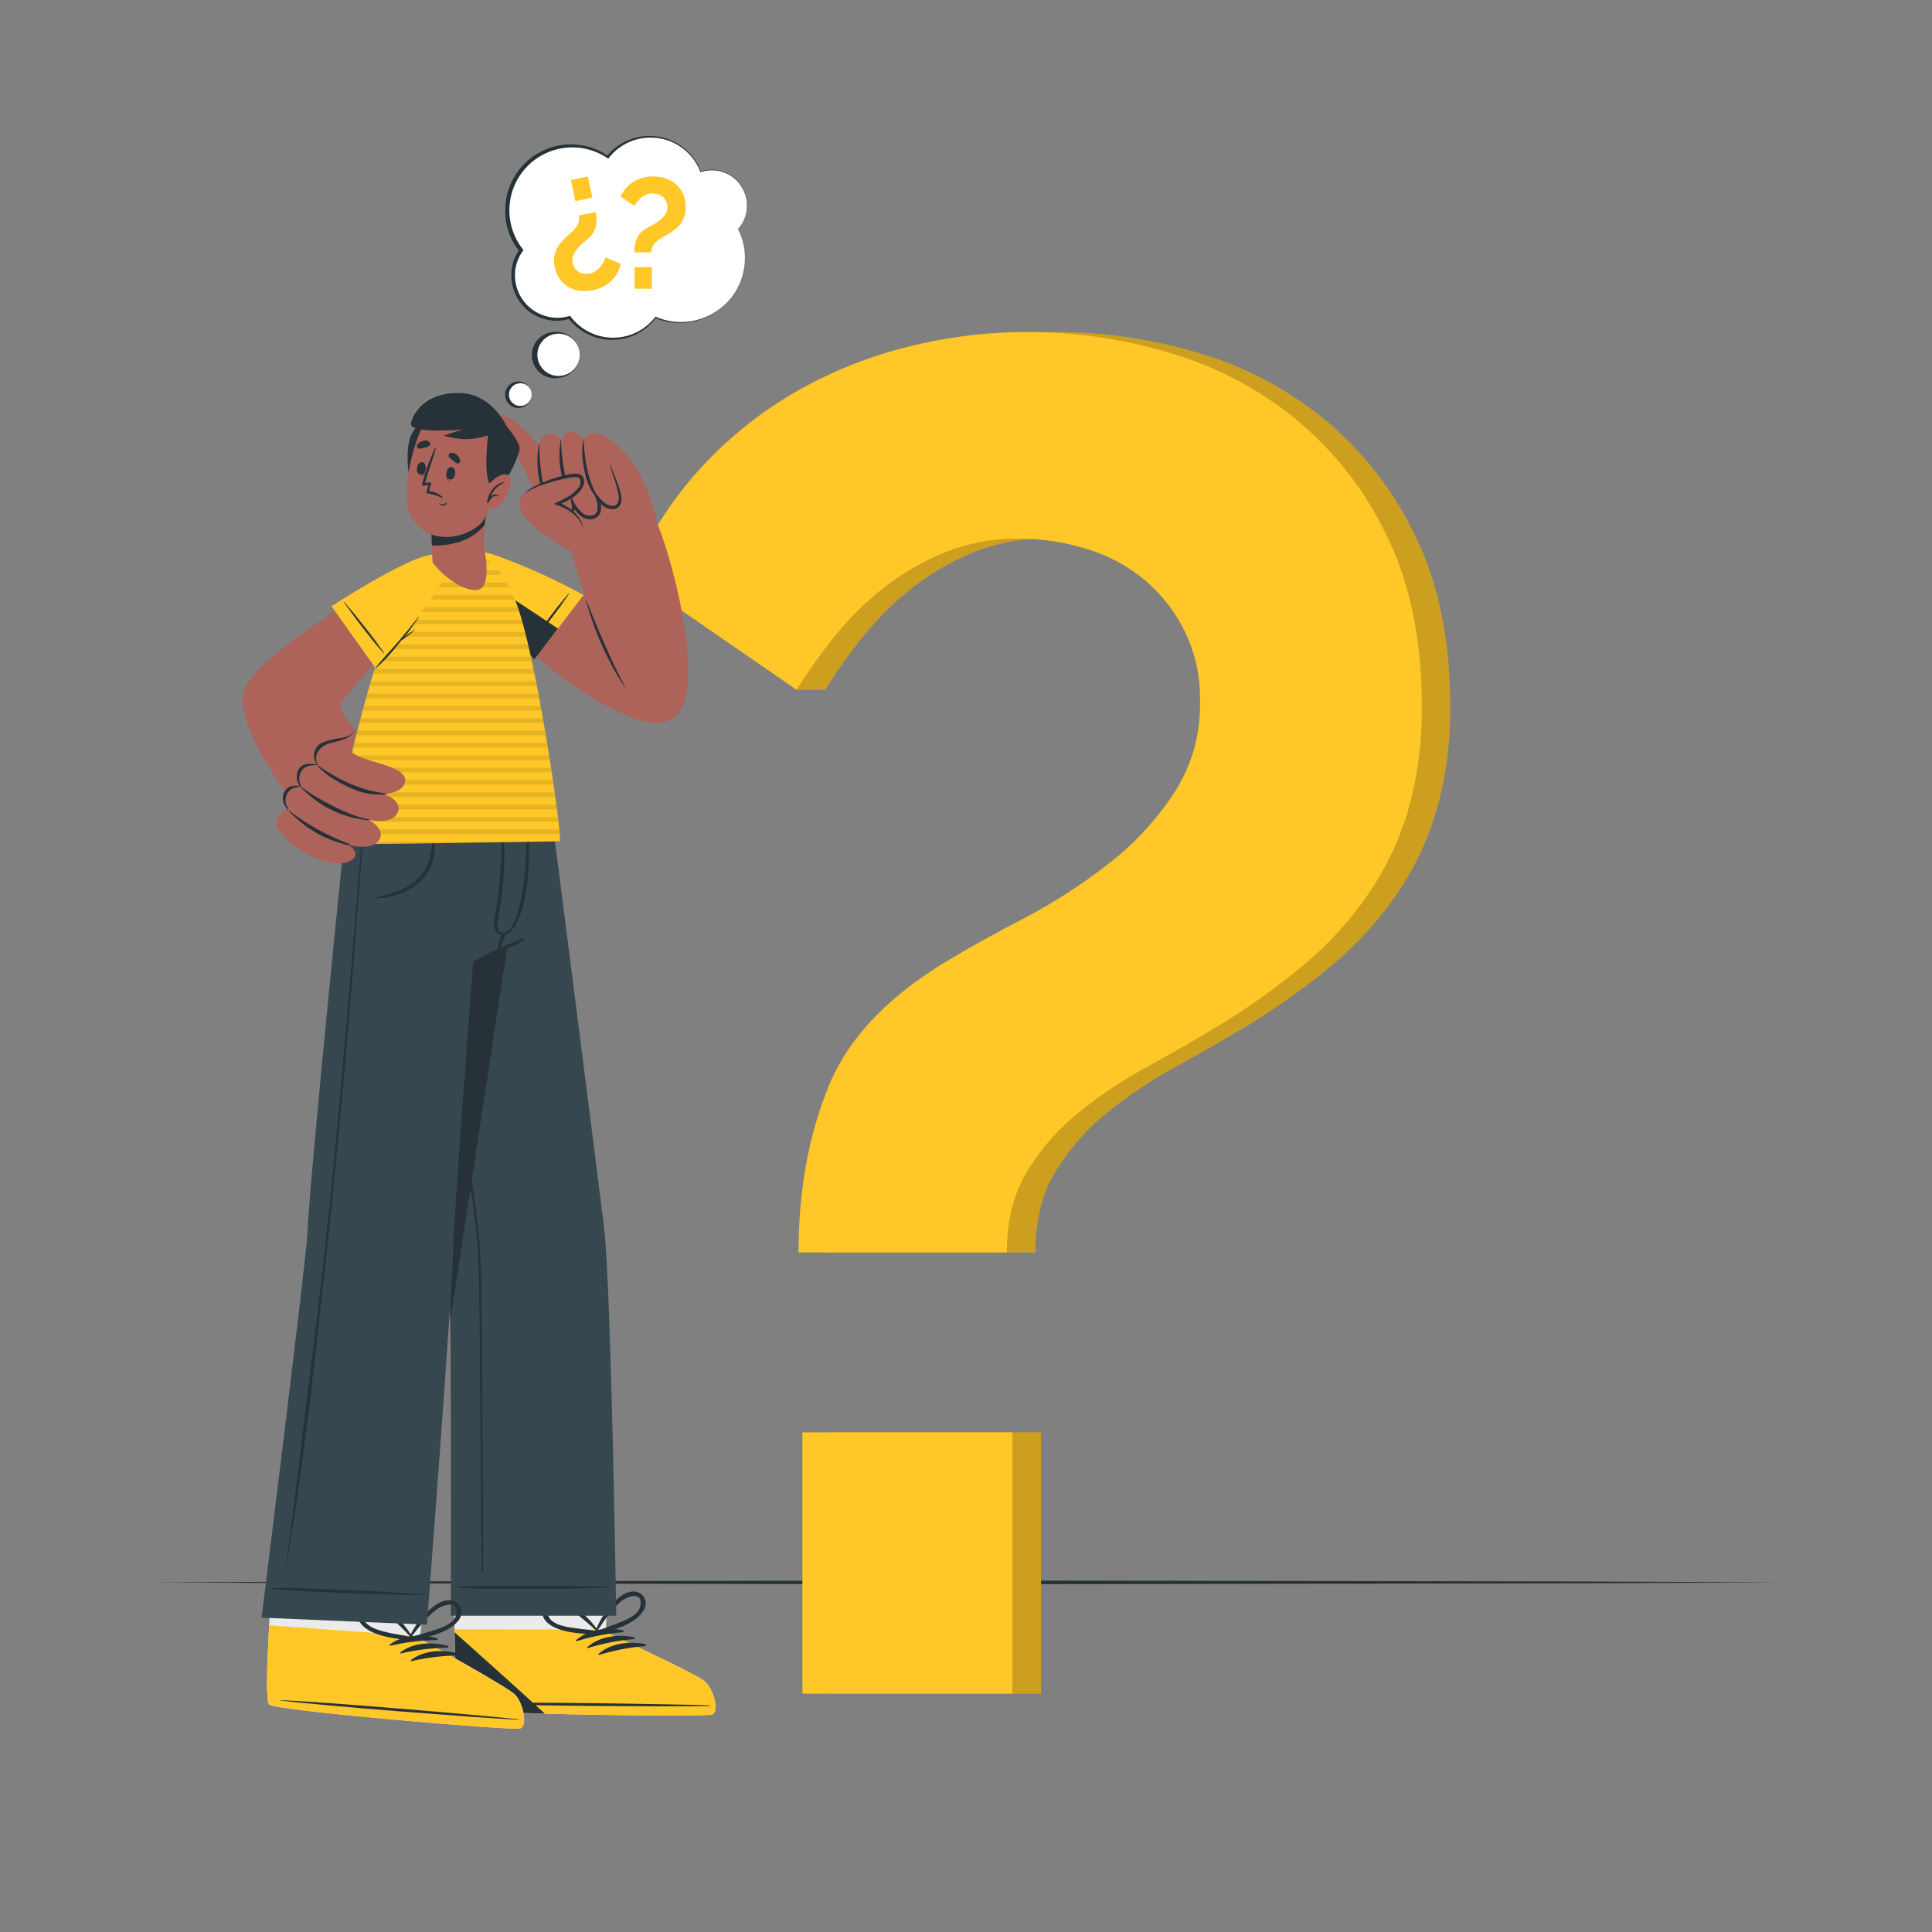 <svg viewBox="0 0 500 500" xmlns="http://www.w3.org/2000/svg" xmlns:xlink="http://www.w3.org/1999/xlink" width="500" height="500" fill="none">
    <rect x="0" y="0" width="500" height="500" fill="#808080" stroke="none"/>
    <rect id="Questions-cuate 1" width="500" height="500" x="0" y="0" />
    <g id="freepik--Floor--inject-16">
        <path id="矢量 701" d="M38.37 409.52L91.28 409.28L144.19 409.19L250 409.02L355.81 409.19L408.72 409.28L461.63 409.52L408.72 409.77L355.81 409.86L250 410.02L144.19 409.86L91.28 409.77L38.37 409.52Z" fill="rgb(38,50,56)" fill-rule="nonzero" />
    </g>
    <g id="freepik--question-mark--inject-16">
        <path id="矢量 735" d="M214 324.13C214 308.13 216.613 293.753 221.84 281C227.067 268.247 237.847 257.137 254.18 247.67C259.087 244.73 265.133 241.397 272.32 237.67C279.729 233.779 286.752 229.286 293.39 224.19C300.21 219.033 306.01 212.909 310.79 205.82C315.69 198.471 318.06 190.381 317.9 181.55C318.045 175.18 316.745 169.12 314 163.37C311.477 158.255 308.047 153.845 303.71 150.14C299.257 146.429 294.257 143.732 288.71 142.05C283.048 140.263 277.248 139.366 271.31 139.36C264.553 139.268 258.04 140.481 251.77 143C246.031 145.365 240.725 148.468 235.85 152.31C231.106 156.066 226.856 160.316 223.1 165.06C219.651 169.362 216.468 173.852 213.55 178.53L206.17 178.53L170.9 149.13C175.009 139.173 180.645 130.173 187.81 122.13C194.805 114.299 202.805 107.682 211.81 102.28C220.963 96.838 230.693 92.778 241 90.1C251.601 87.3 262.385 85.91 273.35 85.93C285.866 85.937 298.119 87.734 310.11 91.32C322.123 94.856 332.987 100.576 342.7 108.48C352.753 116.802 360.596 126.848 366.23 138.62C372.27 150.873 375.29 165.497 375.29 182.49C375.442 191.902 374.219 201.132 371.62 210.18C369.259 218.012 365.742 225.285 361.07 232C356.452 238.588 351.062 244.468 344.9 249.64C338.229 255.197 331.202 260.261 323.82 264.83C317.28 268.763 310.747 272.523 304.22 276.11C297.89 279.563 291.927 283.563 286.33 288.11C281.031 292.405 276.617 297.472 273.09 303.31C269.663 309.03 267.95 315.973 267.95 324.14L214 324.13ZM215 438.32L215 370.69L269.4 370.69L269.4 438.32L215 438.32Z" fill="rgb(255,199,39)" fill-rule="nonzero" />
        <g id="组合 14" opacity="0.2">
            <path id="矢量 736" d="M214 324.13C214 308.13 216.613 293.753 221.84 281C227.067 268.247 237.847 257.137 254.18 247.67C259.087 244.73 265.133 241.397 272.32 237.67C279.729 233.779 286.752 229.286 293.39 224.19C300.21 219.033 306.01 212.909 310.79 205.82C315.69 198.471 318.06 190.381 317.9 181.55C318.045 175.18 316.745 169.12 314 163.37C311.477 158.255 308.047 153.845 303.71 150.14C299.257 146.429 294.257 143.732 288.71 142.05C283.048 140.263 277.248 139.366 271.31 139.36C264.553 139.268 258.04 140.481 251.77 143C246.031 145.365 240.725 148.468 235.85 152.31C231.106 156.066 226.856 160.316 223.1 165.06C219.651 169.362 216.468 173.852 213.55 178.53L206.17 178.53L170.9 149.13C175.009 139.173 180.645 130.173 187.81 122.13C194.805 114.299 202.805 107.682 211.81 102.28C220.963 96.838 230.693 92.778 241 90.1C251.601 87.3 262.385 85.91 273.35 85.93C285.866 85.937 298.119 87.734 310.11 91.32C322.123 94.856 332.987 100.576 342.7 108.48C352.753 116.802 360.596 126.848 366.23 138.62C372.27 150.873 375.29 165.497 375.29 182.49C375.442 191.902 374.219 201.132 371.62 210.18C369.259 218.012 365.742 225.285 361.07 232C356.452 238.588 351.062 244.468 344.9 249.64C338.229 255.197 331.202 260.261 323.82 264.83C317.28 268.763 310.747 272.523 304.22 276.11C297.89 279.563 291.927 283.563 286.33 288.11C281.031 292.405 276.617 297.472 273.09 303.31C269.663 309.03 267.95 315.973 267.95 324.14L214 324.13ZM215 438.32L215 370.69L269.4 370.69L269.4 438.32L215 438.32Z" fill="rgb(0,0,0)" fill-rule="nonzero" />
        </g>
        <path id="矢量 737" d="M206.66 324.13C206.66 308.13 209.273 293.753 214.5 281C219.727 268.247 230.51 257.137 246.85 247.67C251.75 244.73 257.793 241.397 264.98 237.67C272.394 233.782 279.42 229.288 286.06 224.19C292.878 219.03 298.678 212.907 303.46 205.82C308.352 198.469 310.719 190.379 310.56 181.55C310.691 175.196 309.384 169.153 306.64 163.42C304.117 158.305 300.687 153.895 296.35 150.19C291.897 146.479 286.897 143.782 281.35 142.1C275.688 140.313 269.888 139.416 263.95 139.41C257.193 139.298 250.676 140.495 244.4 143C238.659 145.365 233.349 148.468 228.47 152.31C223.729 156.066 219.482 160.316 215.73 165.06C212.278 169.362 209.091 173.852 206.17 178.53L163.53 149.13C167.636 139.171 173.273 130.171 180.44 122.13C187.433 114.296 195.433 107.679 204.44 102.28C213.591 96.84 223.317 92.78 233.62 90.1C244.231 87.296 255.025 85.906 266 85.93C278.516 85.936 290.769 87.733 302.76 91.32C314.775 94.853 325.638 100.573 335.35 108.48C345.406 116.799 353.249 126.846 358.88 138.62C364.92 150.873 367.943 165.497 367.95 182.49C368.099 191.903 366.872 201.133 364.27 210.18C361.903 218.016 358.376 225.289 353.69 232C349.072 238.588 343.682 244.468 337.52 249.64C330.853 255.202 323.826 260.265 316.44 264.83C309.913 268.763 303.38 272.523 296.84 276.11C290.51 279.563 284.547 283.563 278.95 288.11C273.654 292.405 269.244 297.472 265.72 303.31C262.293 309.03 260.577 315.973 260.57 324.14L206.66 324.13ZM207.66 438.32L207.66 370.69L262 370.69L262 438.32L207.66 438.32Z" fill="rgb(255,199,39)" fill-rule="nonzero" />
    </g>
    <g id="freepik--Character--inject-16">
        <path id="矢量 738" d="M184.24 443.73C182.11 444.41 121.38 443.63 119.09 442.13C118.21 441.57 117.81 432.72 117.63 422L117.63 421.67C117.63 419.46 117.56 417.18 117.55 414.88C117.55 414.56 117.55 414.24 117.55 413.93C117.47 398.47 117.71 382.42 117.71 382.42L158.34 382.83L157.11 414L157.06 415.24L156.81 421.7L156.81 422.36C156.81 422.36 179.9 433.1 182.25 435C184.6 436.9 186.37 443.05 184.24 443.73Z" fill="rgb(173,99,89)" fill-rule="nonzero" />
        <path id="矢量 739" d="M184.24 443.73C182.11 444.41 121.38 443.63 119.09 442.13C118.21 441.57 117.81 432.72 117.63 422L117.63 421.67C117.63 419.46 117.56 417.18 117.55 414.88C117.55 414.56 117.55 414.24 117.55 413.93L157.12 414.04L157.07 415.28L156.82 421.74L156.82 422.4C156.82 422.4 179.9 433.1 182.25 435C184.6 436.9 186.37 443.05 184.24 443.73Z" fill="rgb(235,235,235)" fill-rule="nonzero" />
        <path id="矢量 740" d="M184.24 443.73C182.93 444.15 159.4 444.01 140.98 443.49C129.48 443.18 119.98 442.7 119.09 442.13C118.2 441.56 117.82 432.97 117.64 422.45C117.64 422.3 117.64 422.15 117.64 422C117.64 421.85 117.64 421.77 117.64 421.66L156.83 421.74L156.83 422.4C156.83 422.4 179.95 433.1 182.29 435.01C184.63 436.92 186.37 443.05 184.24 443.73Z" fill="rgb(255,199,39)" fill-rule="nonzero" />
        <path id="矢量 741" d="M183.59 441.36C173.35 440.98 132.04 440.36 121.89 440.79C121.81 440.79 121.81 440.85 121.89 440.86C132.03 441.46 173.34 441.71 183.58 441.53C183.8 441.53 183.8 441.37 183.59 441.36Z" fill="rgb(38,50,56)" fill-rule="nonzero" />
        <path id="矢量 742" d="M161.17 421.9C157.17 421.1 152.22 421.65 149.1 424.48C148.98 424.59 149.1 424.76 149.27 424.72C153.148 423.528 157.108 422.758 161.15 422.41C161.291 422.388 161.364 422.306 161.37 422.163C161.376 422.021 161.309 421.933 161.17 421.9Z" fill="rgb(38,50,56)" fill-rule="nonzero" />
        <path id="矢量 743" d="M164.06 423.69C160.06 422.89 155.11 423.44 151.99 426.27C151.87 426.38 151.99 426.55 152.16 426.51C156.025 425.32 159.971 424.55 164 424.2C164.148 424.194 164.23 424.118 164.248 423.971C164.265 423.824 164.202 423.73 164.06 423.69Z" fill="rgb(38,50,56)" fill-rule="nonzero" />
        <path id="矢量 744" d="M166.94 425.48C162.94 424.68 157.99 425.23 154.87 428.06C154.75 428.17 154.87 428.34 155.04 428.3C158.918 427.111 162.878 426.345 166.92 426C167.093 426.007 167.183 425.923 167.19 425.75C167.197 425.577 167.113 425.487 166.94 425.48Z" fill="rgb(38,50,56)" fill-rule="nonzero" />
        <path id="矢量 745" d="M166.53 413.18C164.97 410.98 162.01 411.93 160.31 413.32C157.385 415.805 155.278 418.855 153.99 422.47C153.95 422.562 153.98 422.608 154.08 422.61C154.08 422.92 154.36 423.25 154.71 423.12C158.05 421.93 161.77 421.12 164.65 418.9C166.33 417.63 168 415.27 166.53 413.18ZM159.4 420.28C157.77 420.91 156.12 421.45 154.52 422.13C155.76 420.35 156.91 418.53 158.33 416.87C159.004 416.066 159.724 415.306 160.49 414.59C161.71 413.52 166.49 411.26 165.71 415.67C165.29 418.1 161.35 419.54 159.4 420.28Z" fill="rgb(38,50,56)" fill-rule="nonzero" />
        <path id="矢量 746" d="M143.76 421.28C147.06 422.74 150.88 422.72 154.41 423.11C154.77 423.11 154.96 422.76 154.9 422.46C154.986 422.431 155.006 422.378 154.96 422.3C152.868 419.084 150.114 416.6 146.7 414.85C144.7 413.85 141.62 413.65 140.62 416.15C139.62 418.65 141.83 420.43 143.76 421.28ZM141.98 418.38C140.22 414.27 145.39 415.38 146.81 416.14C147.728 416.649 148.605 417.223 149.44 417.86C151.154 419.187 152.794 420.601 154.36 422.1C152.64 421.8 150.91 421.66 149.18 421.42C147.12 421.15 143 420.65 142 418.38L141.98 418.38Z" fill="rgb(38,50,56)" fill-rule="nonzero" />
        <path id="矢量 747" d="M141 443.49C129.5 443.18 120 442.7 119.11 442.13C118.22 441.56 117.84 432.97 117.66 422.45C122.36 426.66 134.08 437.11 141 443.49Z" fill="rgb(38,50,56)" fill-rule="nonzero" />
        <path id="矢量 748" d="M105.24 207.48C105.24 207.48 114.36 310.1 115.84 317.93C116.19 319.72 116.4 329.42 116.54 341.88C116.85 369.09 116.67 418.15 116.67 418.15L159.48 418.15C159.48 418.15 158.21 333.15 156.31 317.5C154.41 301.85 142.31 207.5 142.31 207.5L105.24 207.48Z" fill="rgb(55,71,79)" fill-rule="nonzero" />
        <path id="矢量 749" d="M157.54 410.69C150.86 410.55 152.78 410.5 146.1 410.43C142.83 410.43 121.35 410.22 118.29 410.72C118.243 410.72 118.22 410.743 118.22 410.79C118.22 410.837 118.243 410.86 118.29 410.86C121.35 411.36 142.83 411.18 146.1 411.14C152.78 411.08 150.86 411.03 157.54 410.89C157.607 410.89 157.64 410.857 157.64 410.79C157.64 410.723 157.607 410.69 157.54 410.69Z" fill="rgb(38,50,56)" fill-rule="nonzero" />
        <path id="矢量 750" d="M124.8 362.1C124.747 355.887 124.7 349.677 124.66 343.47C124.66 337.47 124.66 331.47 124.34 325.47C123.76 313.3 121.34 301.34 119.54 289.31C117.74 277.28 116.32 265.2 114.99 253.11C113.5 239.55 112.19 225.96 110.8 212.39C110.8 212.3 110.64 212.3 110.65 212.39C112.65 236.63 114.92 260.86 118.27 284.95C119.11 290.95 120.023 296.93 121.01 302.89C122.01 308.89 123.01 314.97 123.48 321.08C123.95 327.19 124.02 333.08 124.08 339.08C124.153 345.293 124.217 351.5 124.27 357.7C124.4 371.48 124.53 392.7 124.67 406.48C124.694 406.59 124.763 406.644 124.875 406.644C124.987 406.644 125.056 406.59 125.08 406.48C125 394.12 124.89 374.39 124.8 362.1Z" fill="rgb(38,50,56)" fill-rule="nonzero" />
        <path id="矢量 751" d="M96.21 207.48C96.21 207.48 114.36 310.1 115.84 317.93C116.19 319.72 116.4 329.42 116.54 341.88L137 207.48L96.21 207.48Z" fill="rgb(38,50,56)" fill-rule="nonzero" />
        <path id="矢量 752" d="M134.53 447.35C132.36 447.88 71.83 442.79 69.65 441.14C68.81 440.52 69.04 431.66 69.65 420.96C69.65 420.85 69.65 420.73 69.65 420.62C69.77 418.42 69.9 416.15 70.06 413.85L70.12 412.85C71.12 397.42 72.51 381.43 72.51 381.43L113 384.77L109.57 415.77L109.44 417L108.74 423.43L108.67 424.09C108.67 424.09 130.96 436.4 133.17 438.47C135.38 440.54 136.7 446.82 134.53 447.35Z" fill="rgb(173,99,89)" fill-rule="nonzero" />
        <path id="矢量 753" d="M134.53 447.35C132.36 447.88 71.83 442.79 69.65 441.14C68.81 440.52 69.04 431.66 69.65 420.96C69.65 420.85 69.65 420.73 69.65 420.62C69.77 418.42 69.9 416.15 70.06 413.85L70.12 412.85L109.57 415.76L109.44 416.99L108.74 423.42L108.67 424.08C108.67 424.08 130.96 436.39 133.17 438.46C135.38 440.53 136.7 446.82 134.53 447.35Z" fill="rgb(235,235,235)" fill-rule="nonzero" />
        <path id="矢量 754" d="M134.53 447.35C132.36 447.88 71.83 442.79 69.65 441.14C68.81 440.52 69.04 431.66 69.65 420.96C69.65 420.85 69.65 420.73 69.65 420.62L108.74 423.47L108.67 424.13C108.67 424.13 130.96 436.44 133.17 438.51C135.38 440.58 136.7 446.82 134.53 447.35Z" fill="rgb(255,199,39)" fill-rule="nonzero" />
        <path id="矢量 755" d="M134 444.94C123.82 443.83 82.65 440.33 72.5 440C72.42 440 72.41 440.06 72.5 440.07C82.56 441.39 123.76 444.56 133.99 445.07C134.24 445.12 134.26 445 134 444.94Z" fill="rgb(38,50,56)" fill-rule="nonzero" />
        <path id="矢量 756" d="M113.06 423.94C109.06 422.86 104.15 423.06 100.84 425.66C100.71 425.76 100.84 425.95 100.99 425.92C104.937 424.999 108.937 424.509 112.99 424.45C113.14 424.449 113.226 424.374 113.246 424.225C113.267 424.076 113.205 423.981 113.06 423.94Z" fill="rgb(38,50,56)" fill-rule="nonzero" />
        <path id="矢量 757" d="M115.82 425.93C111.82 424.85 106.9 425.05 103.59 427.65C103.47 427.75 103.59 427.94 103.74 427.91C107.687 426.99 111.687 426.5 115.74 426.44C115.894 426.445 115.982 426.372 116.006 426.22C116.03 426.069 115.968 425.972 115.82 425.93Z" fill="rgb(38,50,56)" fill-rule="nonzero" />
        <path id="矢量 758" d="M118.57 427.92C114.57 426.84 109.65 427.04 106.34 429.64C106.22 429.74 106.34 429.93 106.5 429.9C110.447 428.979 114.447 428.489 118.5 428.43C118.65 428.429 118.736 428.354 118.756 428.205C118.777 428.056 118.715 427.961 118.57 427.92Z" fill="rgb(38,50,56)" fill-rule="nonzero" />
        <path id="矢量 759" d="M119 415.63C117.61 413.32 114.59 414.05 112.79 415.32C109.677 417.585 107.344 420.478 105.79 424C105.79 424.08 105.79 424.13 105.87 424.15C105.85 424.318 105.902 424.459 106.026 424.574C106.149 424.69 106.294 424.732 106.46 424.7C109.87 423.75 113.65 423.16 116.67 421.19C118.51 420 120.34 417.81 119 415.63ZM111.39 422.2C109.72 422.71 108.04 423.13 106.39 423.7C107.695 421.962 109.085 420.296 110.56 418.7C111.285 417.941 112.059 417.234 112.88 416.58C114.17 415.58 119.09 413.67 118.01 418.02C117.44 420.44 113.4 421.6 111.41 422.2L111.39 422.2Z" fill="rgb(38,50,56)" fill-rule="nonzero" />
        <path id="矢量 760" d="M95.74 422.09C98.93 423.78 102.74 424.03 106.23 424.66C106.59 424.73 106.81 424.36 106.77 424.06C106.856 424.031 106.876 423.978 106.83 423.9C104.977 420.542 102.407 417.876 99.12 415.9C97.22 414.79 94.12 414.34 92.97 416.76C91.82 419.18 93.88 421.1 95.74 422.09ZM94.17 419.09C92.7 414.86 97.78 416.33 99.17 417.19C100.047 417.77 100.88 418.407 101.67 419.1C103.286 420.546 104.823 422.073 106.28 423.68C104.58 423.26 102.87 422.99 101.16 422.68C99.1 422.19 95 421.41 94.17 419.07L94.17 419.09Z" fill="rgb(38,50,56)" fill-rule="nonzero" />
        <path id="矢量 761" d="M110.47 420.46L67.7 418.65C67.7 418.65 79.38 324.79 79.59 319C80.15 304 90.1 207.41 90.1 207.41L142.34 207.41C142.34 207.41 139.04 229.72 133.41 243.86C129.612 245.189 125.969 246.856 122.48 248.86C122.48 248.86 117.58 312.75 117.4 320.72C117 336.5 110.47 420.46 110.47 420.46Z" fill="rgb(55,71,79)" fill-rule="nonzero" />
        <path id="矢量 762" d="M109.33 412.62C102.67 412.2 104.59 412.23 97.91 411.88C94.65 411.71 73.19 410.62 70.12 410.99C70.05 410.99 70.05 411.11 70.12 411.13C73.12 411.76 94.63 412.49 97.89 412.59C104.57 412.81 102.66 412.68 109.34 412.82C109.407 412.817 109.438 412.782 109.435 412.715C109.432 412.648 109.397 412.617 109.33 412.62Z" fill="rgb(38,50,56)" fill-rule="nonzero" />
        <path id="矢量 763" d="M93.93 213.17C91.99 237.5 90 261.84 87.77 286.17C85.54 310.5 82.93 334.93 79.77 359.22C78 372.77 76 391.88 73.89 405.4C73.89 405.49 74.01 405.53 74.03 405.4C78.34 381.4 81.51 351.56 84.2 327.31C86.89 303.06 89.1 278.74 91.07 254.42C92.18 240.66 93.18 226.89 94.24 213.13C94.25 213 94 213 93.93 213.17Z" fill="rgb(38,50,56)" fill-rule="nonzero" />
        <path id="矢量 764" d="M135.27 242.92C130.831 244.546 126.568 246.546 122.48 248.92C122.393 248.96 122.37 249.023 122.41 249.11C122.45 249.197 122.513 249.22 122.6 249.18C126.91 247.33 131.3 245.56 135.5 243.47C135.683 243.393 135.736 243.263 135.659 243.08C135.583 242.897 135.453 242.844 135.27 242.92Z" fill="rgb(38,50,56)" fill-rule="nonzero" />
        <path id="矢量 765" d="M136.64 213.35C136.64 213.2 136.37 213.17 136.37 213.35C136.37 218.46 136.08 222.96 135.65 227.75C135.45 229.97 133.65 242.23 129.81 241.34C129.17 241.19 128.81 240.55 128.74 239.58C128.747 238.305 128.917 237.051 129.25 235.82C129.67 233.25 130.02 230.68 130.25 228.08C130.698 223.238 130.645 218.401 130.09 213.57C130.072 213.507 130.03 213.476 129.965 213.476C129.9 213.476 129.858 213.507 129.84 213.57C129.954 220.266 129.564 226.933 128.67 233.57C128.19 236.76 126.58 241.57 129.92 242.05C133.26 242.53 135.52 234.51 135.92 232.31C136.986 226.021 137.226 219.701 136.64 213.35Z" fill="rgb(38,50,56)" fill-rule="nonzero" />
        <path id="矢量 766" d="M129.91 241.65C129.563 242.476 129.277 243.323 129.05 244.19C128.795 244.863 128.675 245.56 128.69 246.28C128.69 246.42 128.88 246.43 128.95 246.34C129.35 245.718 129.65 245.052 129.85 244.34C130.14 243.55 130.45 242.77 130.72 241.97C130.825 241.701 130.743 241.513 130.474 241.407C130.205 241.301 130.017 241.382 129.91 241.65Z" fill="rgb(38,50,56)" fill-rule="nonzero" />
        <path id="矢量 767" d="M112.49 217.36C112.502 216.823 112.449 216.293 112.33 215.77C112.313 215.737 112.286 215.721 112.25 215.721C112.213 215.721 112.187 215.737 112.17 215.77C112.064 216.224 112.004 216.684 111.99 217.15C111.99 217.68 111.87 218.15 111.81 218.73C111.699 219.813 111.512 220.883 111.25 221.94C110.754 223.97 109.774 225.73 108.31 227.22C106.862 228.645 105.195 229.734 103.31 230.49C101.242 231.222 99.139 231.832 97 232.32C96.947 232.32 96.92 232.347 96.92 232.4C96.92 232.453 96.947 232.48 97 232.48C99.388 232.475 101.688 232.022 103.9 231.12C105.864 230.383 107.594 229.28 109.09 227.81C110.595 226.279 111.595 224.469 112.09 222.38C112.335 221.32 112.475 220.247 112.51 219.16C112.538 218.56 112.532 217.96 112.49 217.36Z" fill="rgb(38,50,56)" fill-rule="nonzero" />
        <path id="矢量 768" d="M163.62 119.58C166.84 123.47 170.34 133.98 170.21 136.85C170.08 139.72 152.39 146.24 149.89 144.68C147.39 143.12 137.55 129.22 137.46 124.07C137.37 118.92 160.28 115.56 163.62 119.58Z" fill="rgb(173,99,89)" fill-rule="nonzero" />
        <path id="矢量 769" d="M137 112.44C135.38 110.75 130.14 105.7 127.81 107.98C126.35 109.4 129.87 113.29 131.35 114.83C134.4 117.99 136.76 123.58 137.86 126.31C138.96 129.04 144.11 123.65 144.11 123.65C144.11 123.65 141.23 116.83 137 112.44Z" fill="rgb(173,99,89)" fill-rule="nonzero" />
        <path id="矢量 770" d="M141.3 129.36C141.3 129.36 143.11 134.22 146.06 134.11C149.01 134 148.26 129.82 148.22 129.52C148.31 129.78 150.09 134.2 153.05 133.79C156.01 133.38 154.75 129.27 154.66 129.01C154.82 129.22 157.1 132.01 159.27 131.18C163.01 129.76 157.4 122.49 157.94 119.3C157.94 119.3 163.46 119.61 163.62 119.58C163.62 119.58 158.42 112.58 154.07 112.06C153.418 111.97 152.81 112.095 152.247 112.437C151.683 112.779 151.291 113.26 151.07 113.88C151.07 113.88 149.64 111.43 147.3 111.68C146.1 111.81 145.24 113.85 145.24 113.85C144.463 112.657 143.366 112.137 141.95 112.29C140.3 112.56 139.48 114.62 139.39 115.42C138.69 121.54 141.3 129.36 141.3 129.36Z" fill="rgb(173,99,89)" fill-rule="nonzero" />
        <path id="矢量 771" d="M139.58 114.86C139.58 114.86 139.51 114.86 139.5 114.86C138.577 119.948 139.18 124.848 141.31 129.56C141.38 129.7 141.64 129.65 141.59 129.48C140.211 124.704 139.541 119.831 139.58 114.86Z" fill="rgb(38,50,56)" fill-rule="nonzero" />
        <path id="矢量 772" d="M145.23 113.78C145.23 113.72 145.14 113.72 145.13 113.78C144.167 119.45 145.167 124.75 148.13 129.68C148.24 129.85 148.5 129.89 148.39 129.68C146.56 126.36 145.13 118.41 145.23 113.78Z" fill="rgb(38,50,56)" fill-rule="nonzero" />
        <path id="矢量 773" d="M155 129.27C152.26 124.57 151.29 119.47 151.06 114.08C151.06 114.01 150.96 114.02 150.94 114.08C150.34 116.75 150.85 120.16 151.47 122.79C152.01 125.279 153.134 127.469 154.84 129.36C154.89 129.44 155 129.37 155 129.27Z" fill="rgb(38,50,56)" fill-rule="nonzero" />
        <path id="矢量 774" d="M141.3 129.36C141.736 130.26 142.249 131.113 142.84 131.92C143.391 132.741 144.111 133.367 145 133.8C145.43 133.965 145.86 133.965 146.29 133.8C146.722 133.646 147.089 133.396 147.39 133.05C147.945 132.279 148.125 131.429 147.93 130.5L147.56 128.34L148.66 130.24C149.144 131.095 149.751 131.852 150.48 132.51C151.152 133.192 151.965 133.505 152.92 133.45C153.909 133.39 154.476 132.87 154.62 131.89C154.738 130.94 154.621 130.02 154.27 129.13L153.38 126.69L155.01 128.69C155.465 129.251 155.982 129.747 156.56 130.18C157.106 130.612 157.726 130.859 158.42 130.92C159.099 130.951 159.605 130.671 159.94 130.08C160.181 129.428 160.231 128.761 160.09 128.08C159.803 126.602 159.403 125.155 158.89 123.74C158.65 123.02 158.41 122.29 158.21 121.55C157.962 120.815 157.875 120.062 157.95 119.29C157.964 120.053 158.117 120.786 158.41 121.49C158.67 122.2 158.96 122.9 159.25 123.61C159.872 125.028 160.355 126.491 160.7 128C160.91 128.827 160.877 129.643 160.6 130.45C160.161 131.38 159.428 131.827 158.4 131.79C157.536 131.741 156.759 131.455 156.07 130.93C155.416 130.462 154.833 129.919 154.32 129.3L155.06 128.86C155.499 129.903 155.649 130.987 155.51 132.11C155.416 132.744 155.129 133.274 154.65 133.7C154.177 134.094 153.633 134.321 153.02 134.38C151.806 134.455 150.772 134.058 149.92 133.19C149.11 132.464 148.443 131.624 147.92 130.67L148.65 130.41C148.849 131.576 148.569 132.613 147.81 133.52C147.418 133.929 146.952 134.215 146.41 134.38C145.848 134.554 145.301 134.514 144.77 134.26C143.832 133.747 143.102 133.024 142.58 132.09C142.05 131.229 141.623 130.319 141.3 129.36Z" fill="rgb(38,50,56)" fill-rule="nonzero" />
        <path id="矢量 775" d="M147.8 142.61C147.8 142.61 128.73 132.86 136.2 127.28C138.41 125.62 149.5 121.45 150.38 123.66C151.52 126.51 147.21 129.12 144.25 130.32C144.25 130.32 151.2 132.73 150.97 138.06C150.911 139.056 150.596 139.963 150.026 140.782C149.456 141.6 148.714 142.21 147.8 142.61Z" fill="rgb(173,99,89)" fill-rule="nonzero" />
        <path id="矢量 776" d="M135.61 127.78C136.402 127.019 137.288 126.392 138.27 125.9C139.241 125.383 140.241 124.929 141.27 124.54C143.316 123.736 145.416 123.116 147.57 122.68C148.145 122.559 148.725 122.526 149.31 122.58C149.667 122.602 150 122.702 150.31 122.88C150.47 122.973 150.61 123.089 150.73 123.23C150.849 123.37 150.939 123.527 151 123.7C151.238 124.337 151.238 124.973 151 125.61C150.788 126.177 150.481 126.687 150.08 127.14C149.321 127.999 148.438 128.702 147.43 129.25C146.467 129.801 145.467 130.275 144.43 130.67L144.43 129.96C145.215 130.267 145.965 130.643 146.68 131.09C147.399 131.524 148.066 132.027 148.68 132.6C149.287 133.191 149.794 133.857 150.2 134.6C150.613 135.326 150.876 136.103 150.99 136.93C150.777 136.145 150.444 135.415 149.99 134.74C149.528 134.087 148.988 133.507 148.37 133C147.751 132.483 147.084 132.036 146.37 131.66C145.677 131.278 144.953 130.965 144.2 130.72L143.27 130.43L144.17 130.01C145.146 129.587 146.09 129.1 147 128.55C147.904 128.028 148.704 127.378 149.4 126.6C150.122 125.901 150.376 125.061 150.16 124.08C149.94 123.38 148.75 123.41 147.74 123.56C146.73 123.71 145.66 123.98 144.61 124.24C143.56 124.5 142.53 124.79 141.5 125.12C139.398 125.7 137.435 126.586 135.61 127.78Z" fill="rgb(38,50,56)" fill-rule="nonzero" />
        <path id="矢量 777" d="M125.85 156.41C142.71 177.22 167.22 190.7 173.27 186.31C179.32 181.92 158.93 158.94 158.58 158.6C157.39 157.46 148.37 152.77 131.99 145.87C115.92 139.1 118.32 147.12 125.85 156.41Z" fill="rgb(173,99,89)" fill-rule="nonzero" />
        <path id="矢量 778" d="M151 154L138.3 170.7C138.3 170.7 127.64 159.7 122 152.42C116.36 145.14 116.92 139.48 129.54 144.18C136.938 146.919 144.091 150.192 151 154Z" fill="rgb(255,199,39)" fill-rule="nonzero" />
        <path id="矢量 779" d="M137.09 166.87C138.64 164.59 140.26 162.35 141.92 160.16C142.75 159.08 143.55 157.98 144.4 156.91C145.25 155.84 146.22 154.77 147.09 153.67C147.15 153.59 147.27 153.67 147.21 153.75C146.41 154.85 145.69 156 144.89 157.1C144.09 158.2 143.21 159.34 142.36 160.46C140.687 162.66 138.963 164.82 137.19 166.94C137.14 167 137 166.94 137.09 166.87Z" fill="rgb(38,50,56)" fill-rule="nonzero" />
        <path id="矢量 780" d="M144.38 162.68L138.3 170.68C138.3 170.68 127.64 159.68 122 152.4L121.46 151.69L121.23 151.36L120.88 150.85C120.58 150.41 120.31 149.98 120.07 149.56C119.98 149.41 119.9 149.26 119.82 149.11C119.402 148.349 119.068 147.552 118.82 146.72C118.746 146.464 118.69 146.204 118.65 145.94C118.65 145.81 118.65 145.69 118.65 145.57C124.19 149.41 137.19 157.82 144.38 162.68Z" fill="rgb(38,50,56)" fill-rule="nonzero" />
        <path id="矢量 781" d="M144.89 217.73C144.89 217.73 87.02 218.73 86.68 218.37C85.78 217.37 97.47 157.78 109.56 145.5C113.83 141.16 122.64 142.93 124.11 143.64C127.5 145.28 130.69 148.82 133.36 155.38C138.7 168.5 145.62 216.79 144.89 217.73Z" fill="rgb(255,199,39)" fill-rule="nonzero" />
        <path id="矢量 782" d="M127 145.6L109.47 145.6L109.56 145.5C109.969 145.086 110.419 144.723 110.91 144.41L125.46 144.41C126.006 144.765 126.519 145.162 127 145.6ZM128.93 147.6L107.82 147.6C107.54 147.97 107.27 148.37 107 148.79L129.85 148.79C129.56 148.37 129.26 148 129 147.6L128.93 147.6ZM131.11 150.79L105.79 150.79C105.57 151.18 105.35 151.58 105.14 151.99L131.79 151.99C131.58 151.58 131.36 151.17 131.13 150.79L131.11 150.79ZM132.74 153.99L104.13 153.99L103.56 155.18L133.27 155.18C133.11 154.77 132.94 154.37 132.76 154L132.74 153.99ZM134.01 157.18L102.68 157.18L102.17 158.37L134.42 158.37C134.29 158 134.16 157.56 134 157.18L134.01 157.18ZM135.01 160.37L101.36 160.37C101.21 160.77 101.05 161.16 100.89 161.57L135.36 161.57L135.01 160.37ZM135.87 163.56L100.15 163.56C100.01 163.96 99.86 164.35 99.72 164.76L136.19 164.76C136.063 164.353 135.963 163.953 135.89 163.56L135.87 163.56ZM136.65 166.76L99 166.76C98.86 167.15 98.73 167.55 98.6 167.95L136.92 167.95L136.65 166.76ZM137.37 169.95L98 169.95C97.87 170.34 97.75 170.74 97.62 171.14L137.7 171.14C137.56 170.74 137.48 170.34 137.39 170L137.37 169.95ZM138.05 173.14L97 173.14C96.87 173.53 96.75 173.93 96.63 174.34L138.37 174.34C138.24 173.94 138.16 173.54 138.07 173.14L138.05 173.14ZM138.7 176.33L96 176.33C95.88 176.73 95.76 177.13 95.65 177.53L139 177.53L138.7 176.33ZM139.32 179.53L95.06 179.53C94.94 179.93 94.83 180.32 94.72 180.72L139.56 180.72C139.49 180.32 139.42 179.92 139.34 179.53L139.32 179.53ZM139.91 182.72L94.17 182.72C94.06 183.12 93.95 183.52 93.85 183.91L140.15 183.91C140.08 183.51 140 183.12 139.93 182.72L139.91 182.72ZM140.48 185.91L93.32 185.91C93.21 186.31 93.11 186.71 93.01 187.11L140.71 187.11C140.65 186.71 140.58 186.31 140.5 185.91L140.48 185.91ZM141.05 189.11L92.49 189.11C92.4 189.51 92.3 189.9 92.2 190.3L141.26 190.3C141.2 189.91 141.13 189.51 141.07 189.11L141.05 189.11ZM141.57 192.3L91.7 192.3C91.61 192.7 91.51 193.1 91.42 193.49L141.79 193.49C141.73 193.1 141.66 192.7 141.59 192.3L141.57 192.3ZM142.09 195.49L90.94 195.49C90.85 195.9 90.76 196.3 90.66 196.69L142.3 196.69C142.24 196.29 142.18 195.9 142.11 195.49L142.09 195.49ZM142.6 198.68L90.21 198.68C90.12 199.08 90.03 199.49 89.94 199.88L142.79 199.88C142.73 199.49 142.67 199.09 142.62 198.68L142.6 198.68ZM143.07 201.88L89.5 201.88C89.42 202.28 89.33 202.68 89.25 203.07L143.25 203.07L143.07 201.88ZM143.53 205.07L88.82 205.07C88.74 205.48 88.66 205.87 88.58 206.26L143.72 206.26C143.66 205.87 143.61 205.47 143.55 205.07L143.53 205.07ZM143.97 208.26L88.19 208.26C88.097 208.673 88.017 209.073 87.95 209.46L144.15 209.46C144.1 209.07 144 208.67 144 208.26L143.97 208.26ZM144.37 211.45L87.58 211.45C87.5 211.87 87.43 212.27 87.36 212.65L144.54 212.65C144.5 212.27 144.45 211.87 144.39 211.45L144.37 211.45ZM144.74 214.65L87 214.65C86.93 215.08 86.88 215.48 86.82 215.84L144.82 215.84C144.84 215.49 144.8 215.09 144.76 214.65L144.74 214.65ZM86.62 217.84C86.575 218.017 86.575 218.193 86.62 218.37C86.89 218.64 122.78 218.09 138.07 217.84L86.62 217.84Z" opacity="0.1" fill="rgb(3,4,2)" fill-rule="nonzero" />
        <path id="矢量 783" d="M112.86 152.72C108.96 158.07 88.96 180.18 88.22 182.23C87.48 184.28 92.11 188.81 92.03 189.66C91.73 193.12 84.26 216.14 81.27 213.8C77.33 210.72 60.65 188.66 63.01 179.11C65.37 169.56 104.32 146.63 110.5 144.64C116.68 142.65 116.71 147.44 112.86 152.72Z" fill="rgb(173,99,89)" fill-rule="nonzero" />
        <path id="矢量 784" d="M97.15 172.85L85.79 156.9C85.79 156.9 98.5 148.56 107 145C115.5 141.44 119.69 143.42 111.92 154.41C107.374 160.859 102.45 167.005 97.15 172.85Z" fill="rgb(255,199,39)" fill-rule="nonzero" />
        <path id="矢量 785" d="M89.15 155.86C90.95 157.947 92.7 160.08 94.4 162.26C95.24 163.33 96.09 164.39 96.9 165.48C97.71 166.57 98.51 167.79 99.36 168.91C99.42 168.99 99.3 169.09 99.24 169.01C98.38 168.01 97.46 167.01 96.6 165.91C95.74 164.81 94.86 163.71 94 162.61C92.3 160.43 90.65 158.2 89.06 155.94C89 155.88 89.1 155.8 89.15 155.86Z" fill="rgb(38,50,56)" fill-rule="nonzero" />
        <path id="矢量 786" d="M97.13 172.93C98.87 170.62 100.92 168.56 102.8 166.37C104.68 164.18 106.55 161.92 108.34 159.64C108.34 159.64 108.47 159.64 108.43 159.7C107.6 160.89 106.79 162.09 105.92 163.25C105.49 163.82 105.04 164.38 104.58 164.94L105.25 164.39C105.936 163.874 106.646 163.394 107.38 162.95C107.38 162.95 107.46 162.95 107.38 163.01C106.743 163.599 106.076 164.153 105.38 164.67C104.88 165.05 104.38 165.4 103.85 165.75L103.05 166.75C101.301 169.008 99.364 171.091 97.24 173C97.18 173.09 97.07 173 97.13 172.93Z" fill="rgb(38,50,56)" fill-rule="nonzero" />
        <path id="矢量 787" d="M91.05 222.54C93.72 220.73 90.05 218.61 90.05 218.61C90.05 218.61 96.05 220.39 98.05 217.46C100.05 214.53 95.49 212.23 95.17 212.05C95.49 212.15 101.05 213.63 102.79 210.48C104.53 207.33 99.65 205.57 99.33 205.48C99.66 205.48 103.99 205.29 104.77 202.59C106.1 197.96 93.66 197.42 90.98 194.59C90.98 194.59 92.18 188.47 92.28 188.3C91.451 189.715 90.271 190.715 88.74 191.3C86.05 192.06 83.63 192.5 82.54 193.79C82.018 194.37 81.72 195.047 81.646 195.824C81.572 196.6 81.737 197.322 82.14 197.99C82.14 197.99 78.74 197.6 77.29 200.04C76.55 201.29 77.9 203.6 77.9 203.6C76.198 203.478 74.901 204.145 74.01 205.6C73.08 207.4 74.58 209.43 74.58 209.43C74.58 209.43 71.86 210.43 71.51 212.59C70.84 216.92 85.33 226.4 91.05 222.54Z" fill="rgb(173,99,89)" fill-rule="nonzero" />
        <path id="矢量 788" d="M74.82 209.8C74.82 209.8 74.71 209.8 74.75 209.87C78.993 214.441 84.16 217.401 90.25 218.75C90.44 218.75 90.58 218.49 90.38 218.41C84.774 216.298 79.587 213.428 74.82 209.8Z" fill="rgb(38,50,56)" fill-rule="nonzero" />
        <path id="矢量 789" d="M77.86 203.56C77.827 203.533 77.797 203.537 77.77 203.57C77.743 203.603 77.747 203.633 77.78 203.66C82.554 208.693 88.39 211.57 95.29 212.29C95.52 212.29 95.75 212.09 95.48 212.05C91 211.37 82.26 207 77.86 203.56Z" fill="rgb(38,50,56)" fill-rule="nonzero" />
        <path id="矢量 790" d="M99.87 205.33C93.35 204.59 87.72 201.83 82.35 198.17C82.28 198.17 82.22 198.22 82.26 198.28C84.4 200.79 88.07 202.77 91.06 204.07C93.854 205.349 96.781 205.846 99.84 205.56C100 205.55 100 205.35 99.87 205.33Z" fill="rgb(38,50,56)" fill-rule="nonzero" />
        <path id="矢量 791" d="M74.45 209.43C73.246 208.218 72.913 206.801 73.45 205.18C73.774 204.468 74.29 203.948 75 203.62C75.831 203.333 76.681 203.256 77.55 203.39C77.061 202.701 76.811 201.935 76.798 201.091C76.785 200.247 77.013 199.473 77.48 198.77C78.011 198.161 78.677 197.811 79.48 197.72C80.368 197.634 81.251 197.667 82.13 197.82C81.347 196.899 81.091 195.849 81.36 194.67C81.716 193.388 82.516 192.511 83.76 192.04C85.125 191.546 86.528 191.212 87.97 191.04C88.71 190.929 89.427 190.732 90.12 190.45C90.882 190.101 91.478 189.568 91.91 188.85C91.99 188.73 91.99 188.85 91.91 188.96C91.628 189.44 91.275 189.86 90.85 190.22C90.41 190.603 89.927 190.92 89.4 191.17C88.097 191.662 86.763 192.052 85.4 192.34C84.173 192.667 83.173 193.333 82.4 194.34C81.638 195.489 81.598 196.662 82.28 197.86C82.28 197.86 82.28 197.99 82.19 197.98C81.389 197.977 80.599 198.07 79.82 198.26C79.161 198.418 78.608 198.751 78.16 199.26C77.274 200.648 77.207 202.075 77.96 203.54C77.09 203.598 76.26 203.812 75.47 204.18C74.951 204.499 74.558 204.933 74.29 205.48C73.626 206.85 73.756 208.14 74.68 209.35C74.684 209.367 74.684 209.383 74.68 209.4C74.68 209.4 73.81 209.76 73.77 209.76C73.99 209.636 74.217 209.526 74.45 209.43Z" fill="rgb(38,50,56)" fill-rule="nonzero" />
        <path id="矢量 792" d="M124.09 152.51C120.91 153.68 114.69 149.35 111.98 145.57C111.8 145.31 111.62 134.06 111.36 131.84C111.3 131.38 125.73 133.56 125.73 133.56C125.267 136.447 125.16 139.347 125.41 142.26C125.45 142.58 127.16 151.39 124.09 152.51Z" fill="rgb(173,99,89)" fill-rule="nonzero" />
        <path id="矢量 793" d="M125.73 133.56C125.73 133.56 125.57 134.49 125.44 135.87C121.44 140.78 115.02 141.3 111.76 141.19C111.65 137.7 111.52 133.19 111.36 131.84C111.3 131.39 125.73 133.56 125.73 133.56Z" fill="rgb(38,50,56)" fill-rule="nonzero" />
        <path id="矢量 794" d="M111.42 107.87C111.42 107.87 106.82 109.65 105.88 114.25C104.94 118.85 105.88 123.73 106.26 123.98C106.64 124.23 111.42 107.87 111.42 107.87Z" fill="rgb(38,50,56)" fill-rule="nonzero" />
        <path id="矢量 795" d="M130 113.81C131.18 118.88 127.6 133.07 123.84 136.03C118.4 140.33 109.96 140.21 106.42 133.78C103 127.55 108 109.15 112.15 106.5C118.25 102.61 128.23 106.31 130 113.81Z" fill="rgb(173,99,89)" fill-rule="nonzero" />
        <path id="矢量 796" d="M115.73 121.78C115.73 121.78 115.8 121.84 115.79 121.88C115.59 122.88 115.52 124.01 116.36 124.49C116.36 124.49 116.36 124.55 116.36 124.54C115.28 124.2 115.38 122.67 115.73 121.78Z" fill="rgb(38,50,56)" fill-rule="nonzero" />
        <path id="矢量 797" d="M116.78 120.9C118.39 121.05 117.96 124.25 116.48 124.11C115 123.97 115.44 120.77 116.78 120.9Z" fill="rgb(38,50,56)" fill-rule="nonzero" />
        <path id="矢量 798" d="M110.15 120.79C110.15 120.79 110.07 120.79 110.06 120.87C109.97 121.87 109.7 122.98 108.76 123.2L108.76 123.26C109.88 123.24 110.22 121.74 110.15 120.79Z" fill="rgb(38,50,56)" fill-rule="nonzero" />
        <path id="矢量 799" d="M109.4 119.64C107.82 119.32 107.29 122.5 108.76 122.8C110.23 123.1 110.72 119.91 109.4 119.64Z" fill="rgb(38,50,56)" fill-rule="nonzero" />
        <path id="矢量 800" d="M115.51 130.05C115.25 130.26 114.98 130.56 114.62 130.56C114.246 130.521 113.896 130.408 113.57 130.22C113.841 130.682 114.245 130.898 114.78 130.869C115.264 130.809 115.551 130.54 115.64 130.06C115.64 130.06 115.55 130 115.51 130.05Z" fill="rgb(38,50,56)" fill-rule="nonzero" />
        <path id="矢量 801" d="M110.88 125.49C110.88 125.49 110.46 126.93 110.36 127.63C111.727 127.83 113.037 128.22 114.29 128.8C114.58 128.94 114.62 128.69 114.29 128.43C113.338 127.657 112.252 127.217 111.03 127.11C111.03 126.91 111.72 124.9 111.61 124.87C111.067 124.839 110.531 124.882 110 125C110.78 122 112 119.08 112.78 116C112.78 115.89 112.65 115.83 112.6 115.92C111.154 118.982 110.02 122.155 109.2 125.44C109.07 125.88 110.58 125.57 110.88 125.49Z" fill="rgb(38,50,56)" fill-rule="nonzero" />
        <path id="矢量 802" d="M118 119.81C117.62 119.57 117.32 119.28 117 119.01C116.68 118.74 116.26 118.49 116.11 118.01C116.035 117.67 116.155 117.427 116.47 117.28C117.09 117.077 117.637 117.2 118.11 117.65C118.634 118.002 118.967 118.485 119.11 119.1C119.169 119.414 119.064 119.658 118.795 119.83C118.525 120.002 118.26 119.996 118 119.81Z" fill="rgb(38,50,56)" fill-rule="nonzero" />
        <path id="矢量 803" d="M108.7 116.12C109.14 116.05 109.54 115.93 109.97 115.82C110.447 115.779 110.86 115.596 111.21 115.27C111.417 114.997 111.417 114.723 111.21 114.45C110.728 114.012 110.178 113.895 109.56 114.1C108.937 114.204 108.431 114.504 108.04 115C107.87 115.251 107.863 115.507 108.016 115.768C108.17 116.029 108.398 116.147 108.7 116.12Z" fill="rgb(38,50,56)" fill-rule="nonzero" />
        <path id="矢量 804" d="M127.64 125.93C124.7 125.64 126.3 112.67 126.3 112.67C124.475 113.292 122.598 113.625 120.67 113.67C118.727 113.602 116.817 113.315 114.94 112.81C114.54 112.66 119.85 111.16 119.85 111.16C119.85 111.16 106.79 112.3 106.35 109.84C106.19 108.99 108.62 101.25 119.46 101.74C127.46 102.1 131.19 110.46 131.19 110.46C131.19 110.46 135.08 114.79 134.41 116.75C133.27 120.19 130.76 126.24 127.64 125.93Z" fill="rgb(38,50,56)" fill-rule="nonzero" />
        <path id="矢量 805" d="M125.86 126C125.86 126 129.51 121.64 131.52 123C133.53 124.36 130.52 130.85 127.94 131.56C127.262 131.796 126.604 131.751 125.964 131.426C125.324 131.101 124.9 130.596 124.69 129.91L125.86 126Z" fill="rgb(173,99,89)" fill-rule="nonzero" />
        <path id="矢量 806" d="M130.6 124.82L130.6 124.89C128.844 125.578 127.634 126.805 126.97 128.57C127.217 128.222 127.554 128.027 127.979 127.987C128.405 127.947 128.772 128.074 129.08 128.37C129.093 128.392 129.092 128.413 129.078 128.434C129.064 128.455 129.045 128.463 129.02 128.46C128.346 128.184 127.763 128.314 127.27 128.85C126.913 129.254 126.603 129.69 126.34 130.16C126.24 130.31 125.97 130.16 126.05 130.03C126.22 127.77 128.21 124.83 130.6 124.82Z" fill="rgb(38,50,56)" fill-rule="nonzero" />
        <path id="矢量 807" d="M174.57 185.56C182.69 179.29 174.93 147.46 170.21 135.74C168.82 132.29 146.77 138.74 147.8 142.61C153.69 164.5 165.68 192.43 174.57 185.56Z" fill="rgb(173,99,89)" fill-rule="nonzero" />
        <path id="矢量 808" d="M151.45 154.62L153.88 160.62C154.71 162.62 155.52 164.62 156.42 166.62C157.32 168.62 158.19 170.55 159.11 172.5C160.03 174.45 161.05 176.36 162.05 178.28C160.783 176.516 159.633 174.68 158.6 172.77C157.6 170.86 156.6 168.9 155.73 166.92C154.86 164.94 154.06 162.92 153.34 160.86C152.62 158.8 152 156.73 151.45 154.62Z" fill="rgb(38,50,56)" fill-rule="nonzero" />
    </g>
    <g id="freepik--speech-bubble--inject-16">
        <path id="矢量 809" d="M150 91.35C150.065 92.104 149.983 92.842 149.754 93.563C149.525 94.285 149.167 94.935 148.68 95.514C148.193 96.093 147.613 96.557 146.942 96.906C146.27 97.254 145.557 97.461 144.803 97.527C144.049 97.592 143.311 97.51 142.59 97.282C141.868 97.054 141.218 96.697 140.638 96.21C140.059 95.723 139.594 95.144 139.245 94.473C138.896 93.801 138.688 93.088 138.622 92.335C138.557 91.581 138.638 90.843 138.865 90.121C139.093 89.399 139.45 88.748 139.936 88.168C140.422 87.589 141.001 87.124 141.672 86.774C142.344 86.424 143.056 86.216 143.81 86.15C144.565 86.083 145.305 86.164 146.028 86.392C146.751 86.62 147.403 86.978 147.984 87.466C148.564 87.954 149.029 88.534 149.379 89.207C149.728 89.88 149.935 90.594 150 91.35Z" fill="rgb(255,255,255)" fill-rule="nonzero" />
        <path id="矢量 810" d="M150 91.35C150.062 92.115 149.98 92.865 149.754 93.599C149.528 94.334 149.174 95 148.692 95.598C148.21 96.196 147.635 96.683 146.965 97.061C146.296 97.438 145.581 97.677 144.82 97.78C143.982 97.948 143.145 97.938 142.311 97.749C141.478 97.559 140.719 97.208 140.035 96.694C139.352 96.18 138.803 95.549 138.389 94.801C137.975 94.053 137.732 93.253 137.661 92.4C137.589 91.548 137.694 90.719 137.977 89.912C138.26 89.105 138.696 88.391 139.284 87.77C139.872 87.15 140.562 86.676 141.352 86.35C142.143 86.024 142.965 85.874 143.82 85.9C144.586 85.874 145.329 85.99 146.05 86.249C146.771 86.507 147.419 86.89 147.993 87.396C148.568 87.903 149.029 88.498 149.375 89.181C149.722 89.864 149.93 90.587 150 91.35ZM150 91.35C149.935 90.607 149.727 89.906 149.376 89.248C149.025 88.59 148.558 88.027 147.977 87.56C147.395 87.092 146.745 86.758 146.027 86.557C145.309 86.355 144.58 86.303 143.84 86.4C143.14 86.49 142.482 86.707 141.866 87.052C141.251 87.396 140.721 87.843 140.278 88.392C139.836 88.942 139.511 89.554 139.305 90.229C139.099 90.904 139.027 91.593 139.087 92.296C139.148 92.999 139.338 93.665 139.656 94.295C139.975 94.924 140.399 95.472 140.93 95.937C141.46 96.403 142.058 96.752 142.724 96.986C143.39 97.22 144.075 97.321 144.78 97.29C145.526 97.259 146.236 97.082 146.91 96.76C147.583 96.438 148.167 95.996 148.659 95.436C149.152 94.875 149.515 94.24 149.748 93.53C149.981 92.82 150.065 92.094 150 91.35Z" fill="rgb(38,50,56)" fill-rule="nonzero" />
        <path id="矢量 811" d="M137.58 101.88C137.654 102.755 137.408 103.528 136.842 104.199C136.276 104.87 135.556 105.243 134.681 105.317C133.806 105.391 133.033 105.146 132.362 104.58C131.691 104.014 131.318 103.293 131.243 102.419C131.168 101.544 131.414 100.771 131.98 100.099C132.545 99.428 133.265 99.055 134.14 98.98C135.017 98.902 135.791 99.147 136.464 99.714C137.137 100.281 137.509 101.003 137.58 101.88Z" fill="rgb(255,255,255)" fill-rule="nonzero" />
        <path id="矢量 812" d="M137.58 101.88C137.659 102.84 137.382 103.683 136.751 104.409C136.119 105.136 135.323 105.528 134.362 105.584C133.401 105.64 132.564 105.344 131.852 104.696C131.14 104.048 130.768 103.243 130.734 102.281C130.7 101.319 131.015 100.489 131.679 99.793C132.344 99.096 133.157 98.742 134.12 98.73C135.018 98.726 135.799 99.027 136.463 99.632C137.127 100.236 137.5 100.986 137.58 101.88ZM137.58 101.88C137.51 101.022 137.135 100.329 136.454 99.801C135.773 99.273 135.009 99.083 134.16 99.23C133.375 99.363 132.748 99.751 132.278 100.393C131.808 101.035 131.628 101.751 131.739 102.539C131.85 103.327 132.221 103.965 132.85 104.453C133.479 104.94 134.189 105.14 134.98 105.05C135.771 104.961 136.419 104.609 136.924 103.993C137.429 103.378 137.647 102.673 137.58 101.88Z" fill="rgb(38,50,56)" fill-rule="nonzero" />
        <path id="矢量 813" d="M192.66 64.79C192.792 65.877 192.816 66.966 192.733 68.058C192.65 69.15 192.462 70.223 192.167 71.277C191.873 72.332 191.479 73.347 190.985 74.325C190.491 75.302 189.907 76.221 189.232 77.083C188.557 77.945 187.805 78.733 186.975 79.447C186.145 80.161 185.253 80.787 184.3 81.326C183.346 81.864 182.35 82.305 181.31 82.647C180.27 82.989 179.207 83.227 178.12 83.36C175.18 83.726 172.347 83.329 169.62 82.17C168.967 83.025 168.225 83.795 167.394 84.479C166.563 85.163 165.665 85.744 164.7 86.221C163.736 86.698 162.729 87.059 161.681 87.303C160.633 87.549 159.571 87.671 158.495 87.671C157.419 87.671 156.357 87.549 155.309 87.303C154.261 87.059 153.254 86.698 152.29 86.221C151.325 85.744 150.427 85.163 149.596 84.479C148.766 83.795 148.023 83.025 147.37 82.17C146.754 82.352 146.128 82.482 145.49 82.56C143.266 82.832 141.147 82.475 139.134 81.491C137.121 80.506 135.539 79.053 134.387 77.131C133.236 75.208 132.701 73.128 132.783 70.888C132.865 68.649 133.551 66.613 134.84 64.78C133.611 63.217 132.692 61.489 132.081 59.597C131.47 57.705 131.206 55.765 131.289 53.779C131.371 51.792 131.796 49.882 132.562 48.047C133.328 46.212 134.388 44.566 135.742 43.111C137.097 41.655 138.661 40.479 140.436 39.583C142.211 38.687 144.086 38.126 146.062 37.9C148.037 37.675 149.99 37.798 151.922 38.271C153.853 38.744 155.642 39.537 157.29 40.65C158.863 38.694 160.821 37.264 163.163 36.361C165.505 35.458 167.916 35.203 170.395 35.597C172.874 35.991 175.087 36.979 177.034 38.563C178.981 40.147 180.4 42.113 181.29 44.46C181.876 44.263 182.476 44.13 183.09 44.06C184.983 43.833 186.773 44.165 188.459 45.056C190.144 45.946 191.427 47.237 192.307 48.929C193.187 50.62 193.507 52.412 193.268 54.303C193.029 56.195 192.273 57.85 191 59.27C191.881 61.011 192.435 62.851 192.66 64.79Z" fill="rgb(255,255,255)" fill-rule="nonzero" />
        <path id="矢量 814" d="M192.66 64.79C193.201 69.353 192.071 73.457 189.27 77.1C188.364 78.246 187.33 79.262 186.17 80.15C183.789 81.952 181.118 83.046 178.156 83.431C175.195 83.817 172.333 83.443 169.57 82.31L169.73 82.31C168.398 84.077 166.743 85.456 164.766 86.447C162.788 87.439 160.693 87.94 158.48 87.95C156.258 87.958 154.148 87.475 152.15 86.5C150.155 85.509 148.471 84.136 147.1 82.38L147.46 82.5C145.076 83.22 142.703 83.187 140.34 82.4C137.965 81.616 136.041 80.213 134.57 78.19C133.864 77.193 133.314 76.116 132.92 74.96C132.543 73.796 132.347 72.603 132.33 71.38C132.308 68.868 133.014 66.581 134.45 64.52L134.45 65.08C131.804 61.768 130.581 57.994 130.78 53.76C130.891 50.654 131.785 47.794 133.465 45.179C135.144 42.564 137.373 40.56 140.151 39.167C142.929 37.774 145.868 37.188 148.968 37.407C152.068 37.626 154.895 38.62 157.45 40.39L157.01 40.45C158.626 38.46 160.633 37.011 163.031 36.103C165.428 35.195 167.891 34.951 170.42 35.37C172.934 35.787 175.173 36.806 177.139 38.427C179.105 40.048 180.532 42.052 181.42 44.44L181.29 44.37C183.299 43.717 185.299 43.743 187.29 44.45C188.002 44.705 188.672 45.042 189.301 45.462C189.929 45.882 190.497 46.372 191.005 46.932C191.513 47.492 191.945 48.106 192.301 48.773C192.657 49.439 192.927 50.139 193.111 50.873C193.294 51.606 193.386 52.351 193.385 53.107C193.385 53.863 193.293 54.608 193.109 55.341C192.925 56.074 192.654 56.774 192.297 57.441C191.941 58.107 191.508 58.72 191 59.28C191.882 61.018 192.435 62.854 192.66 64.79ZM192.66 64.79C192.422 62.852 191.856 61.015 190.96 59.28C191.64 58.534 192.18 57.698 192.581 56.772C192.981 55.846 193.221 54.88 193.3 53.874C193.379 52.868 193.292 51.877 193.04 50.9C192.789 49.922 192.385 49.013 191.83 48.17C191.281 47.33 190.611 46.601 189.82 45.983C189.029 45.366 188.159 44.892 187.21 44.564C186.262 44.236 185.286 44.069 184.282 44.065C183.279 44.061 182.301 44.219 181.35 44.54L181.25 44.54L181.25 44.44C180.347 42.13 178.93 40.197 177 38.64C175.067 37.085 172.874 36.125 170.42 35.76C167.979 35.395 165.609 35.662 163.31 36.56C161.024 37.468 159.121 38.888 157.6 40.82L157.41 41.06L157.15 40.88C155.541 39.807 153.795 39.045 151.915 38.594C150.034 38.143 148.133 38.031 146.212 38.257C144.291 38.483 142.468 39.034 140.744 39.909C139.019 40.784 137.498 41.93 136.182 43.347C134.865 44.764 133.834 46.365 133.088 48.149C132.341 49.934 131.926 51.792 131.841 53.724C131.757 55.656 132.009 57.544 132.596 59.386C133.184 61.229 134.072 62.914 135.26 64.44L135.48 64.72L135.27 65.01C133.931 66.9 133.264 69.004 133.27 71.32C133.286 72.449 133.463 73.552 133.8 74.63C134.153 75.706 134.656 76.706 135.31 77.63C136.666 79.526 138.445 80.857 140.647 81.622C142.849 82.388 145.07 82.447 147.31 81.8L147.54 81.74L147.67 81.92C148.959 83.617 150.552 84.951 152.45 85.92C153.876 86.643 155.383 87.103 156.97 87.3C158.556 87.498 160.13 87.422 161.69 87.072C163.25 86.721 164.705 86.118 166.055 85.26C167.404 84.403 168.57 83.343 169.55 82.08L169.62 81.99L169.72 81.99C172.432 83.163 175.255 83.576 178.19 83.23C181.141 82.867 183.807 81.797 186.19 80.02C187.348 79.149 188.382 78.149 189.29 77.02C190.182 75.865 190.918 74.618 191.5 73.28C192.629 70.551 193.016 67.721 192.66 64.79Z" fill="rgb(38,50,56)" fill-rule="nonzero" />
        <path id="矢量 815" d="M164.15 65.31C164.129 64.081 164.342 62.895 164.79 61.75C165.363 60.526 166.253 59.609 167.46 59C167.87 58.75 168.36 58.48 168.96 58.17C169.569 57.85 170.145 57.48 170.69 57.06C171.253 56.632 171.733 56.125 172.13 55.54C172.534 54.934 172.731 54.268 172.72 53.54C172.731 53.014 172.621 52.514 172.39 52.04C172.183 51.617 171.899 51.254 171.54 50.95C171.175 50.646 170.765 50.426 170.31 50.29C169.845 50.139 169.369 50.062 168.88 50.06C168.318 50.05 167.778 50.153 167.26 50.37C166.789 50.564 166.352 50.817 165.95 51.13C165.575 51.444 165.242 51.797 164.95 52.19C164.663 52.543 164.4 52.913 164.16 53.3L160.64 50.87C160.984 50.052 161.45 49.312 162.04 48.65C162.607 47.997 163.26 47.447 164 47C164.754 46.556 165.554 46.222 166.4 46C167.275 45.769 168.165 45.656 169.07 45.66C170.091 45.665 171.091 45.812 172.07 46.1C173.061 46.396 173.957 46.869 174.76 47.52C175.589 48.204 176.235 49.031 176.7 50C177.225 51.15 177.471 52.356 177.44 53.62C177.452 54.395 177.352 55.155 177.14 55.9C176.947 56.547 176.657 57.147 176.27 57.7C175.89 58.244 175.447 58.731 174.94 59.16C174.391 59.62 173.811 60.036 173.2 60.41L171.58 61.34C171.06 61.629 170.57 61.963 170.11 62.34C169.663 62.688 169.293 63.105 169 63.59C168.693 64.123 168.55 64.696 168.57 65.31L164.15 65.31ZM164.23 74.73L164.23 69.15L168.71 69.15L168.71 74.73L164.23 74.73Z" fill="rgb(255,199,39)" fill-rule="nonzero" />
        <path id="矢量 816" d="M154.14 54.87C154.42 56.066 154.453 57.27 154.24 58.48C153.946 59.79 153.28 60.87 152.24 61.72C151.89 62.04 151.46 62.41 150.94 62.84C150.41 63.279 149.92 63.759 149.47 64.28C149.009 64.813 148.645 65.407 148.38 66.06C148.11 66.737 148.056 67.43 148.22 68.14C148.312 68.654 148.519 69.118 148.84 69.53C149.13 69.904 149.483 70.204 149.9 70.43C150.319 70.655 150.766 70.788 151.24 70.83C151.727 70.874 152.211 70.848 152.69 70.75C153.24 70.645 153.747 70.435 154.21 70.12C154.63 69.836 155.007 69.502 155.34 69.12C155.661 68.737 155.931 68.32 156.15 67.87C156.355 67.464 156.535 67.047 156.69 66.62L160.63 68.28C160.468 69.152 160.164 69.972 159.72 70.74C159.29 71.489 158.756 72.156 158.12 72.74C157.475 73.332 156.762 73.826 155.98 74.22C155.172 74.626 154.326 74.919 153.44 75.1C152.429 75.315 151.409 75.378 150.38 75.29C149.35 75.213 148.377 74.936 147.46 74.46C146.513 73.966 145.71 73.299 145.05 72.46C143.834 70.757 143.284 68.86 143.4 66.77C143.456 66.101 143.616 65.457 143.88 64.84C144.138 64.229 144.471 63.662 144.88 63.14C145.321 62.575 145.801 62.045 146.32 61.55C146.78 61.13 147.25 60.71 147.71 60.31C148.156 59.912 148.559 59.476 148.92 59C149.274 58.564 149.544 58.08 149.73 57.55C149.916 56.966 149.936 56.376 149.79 55.78L154.14 54.87ZM152.14 45.67L153.29 51.13L148.9 52.05L147.75 46.59L152.14 45.67Z" fill="rgb(255,199,39)" fill-rule="nonzero" />
    </g>
</svg>
